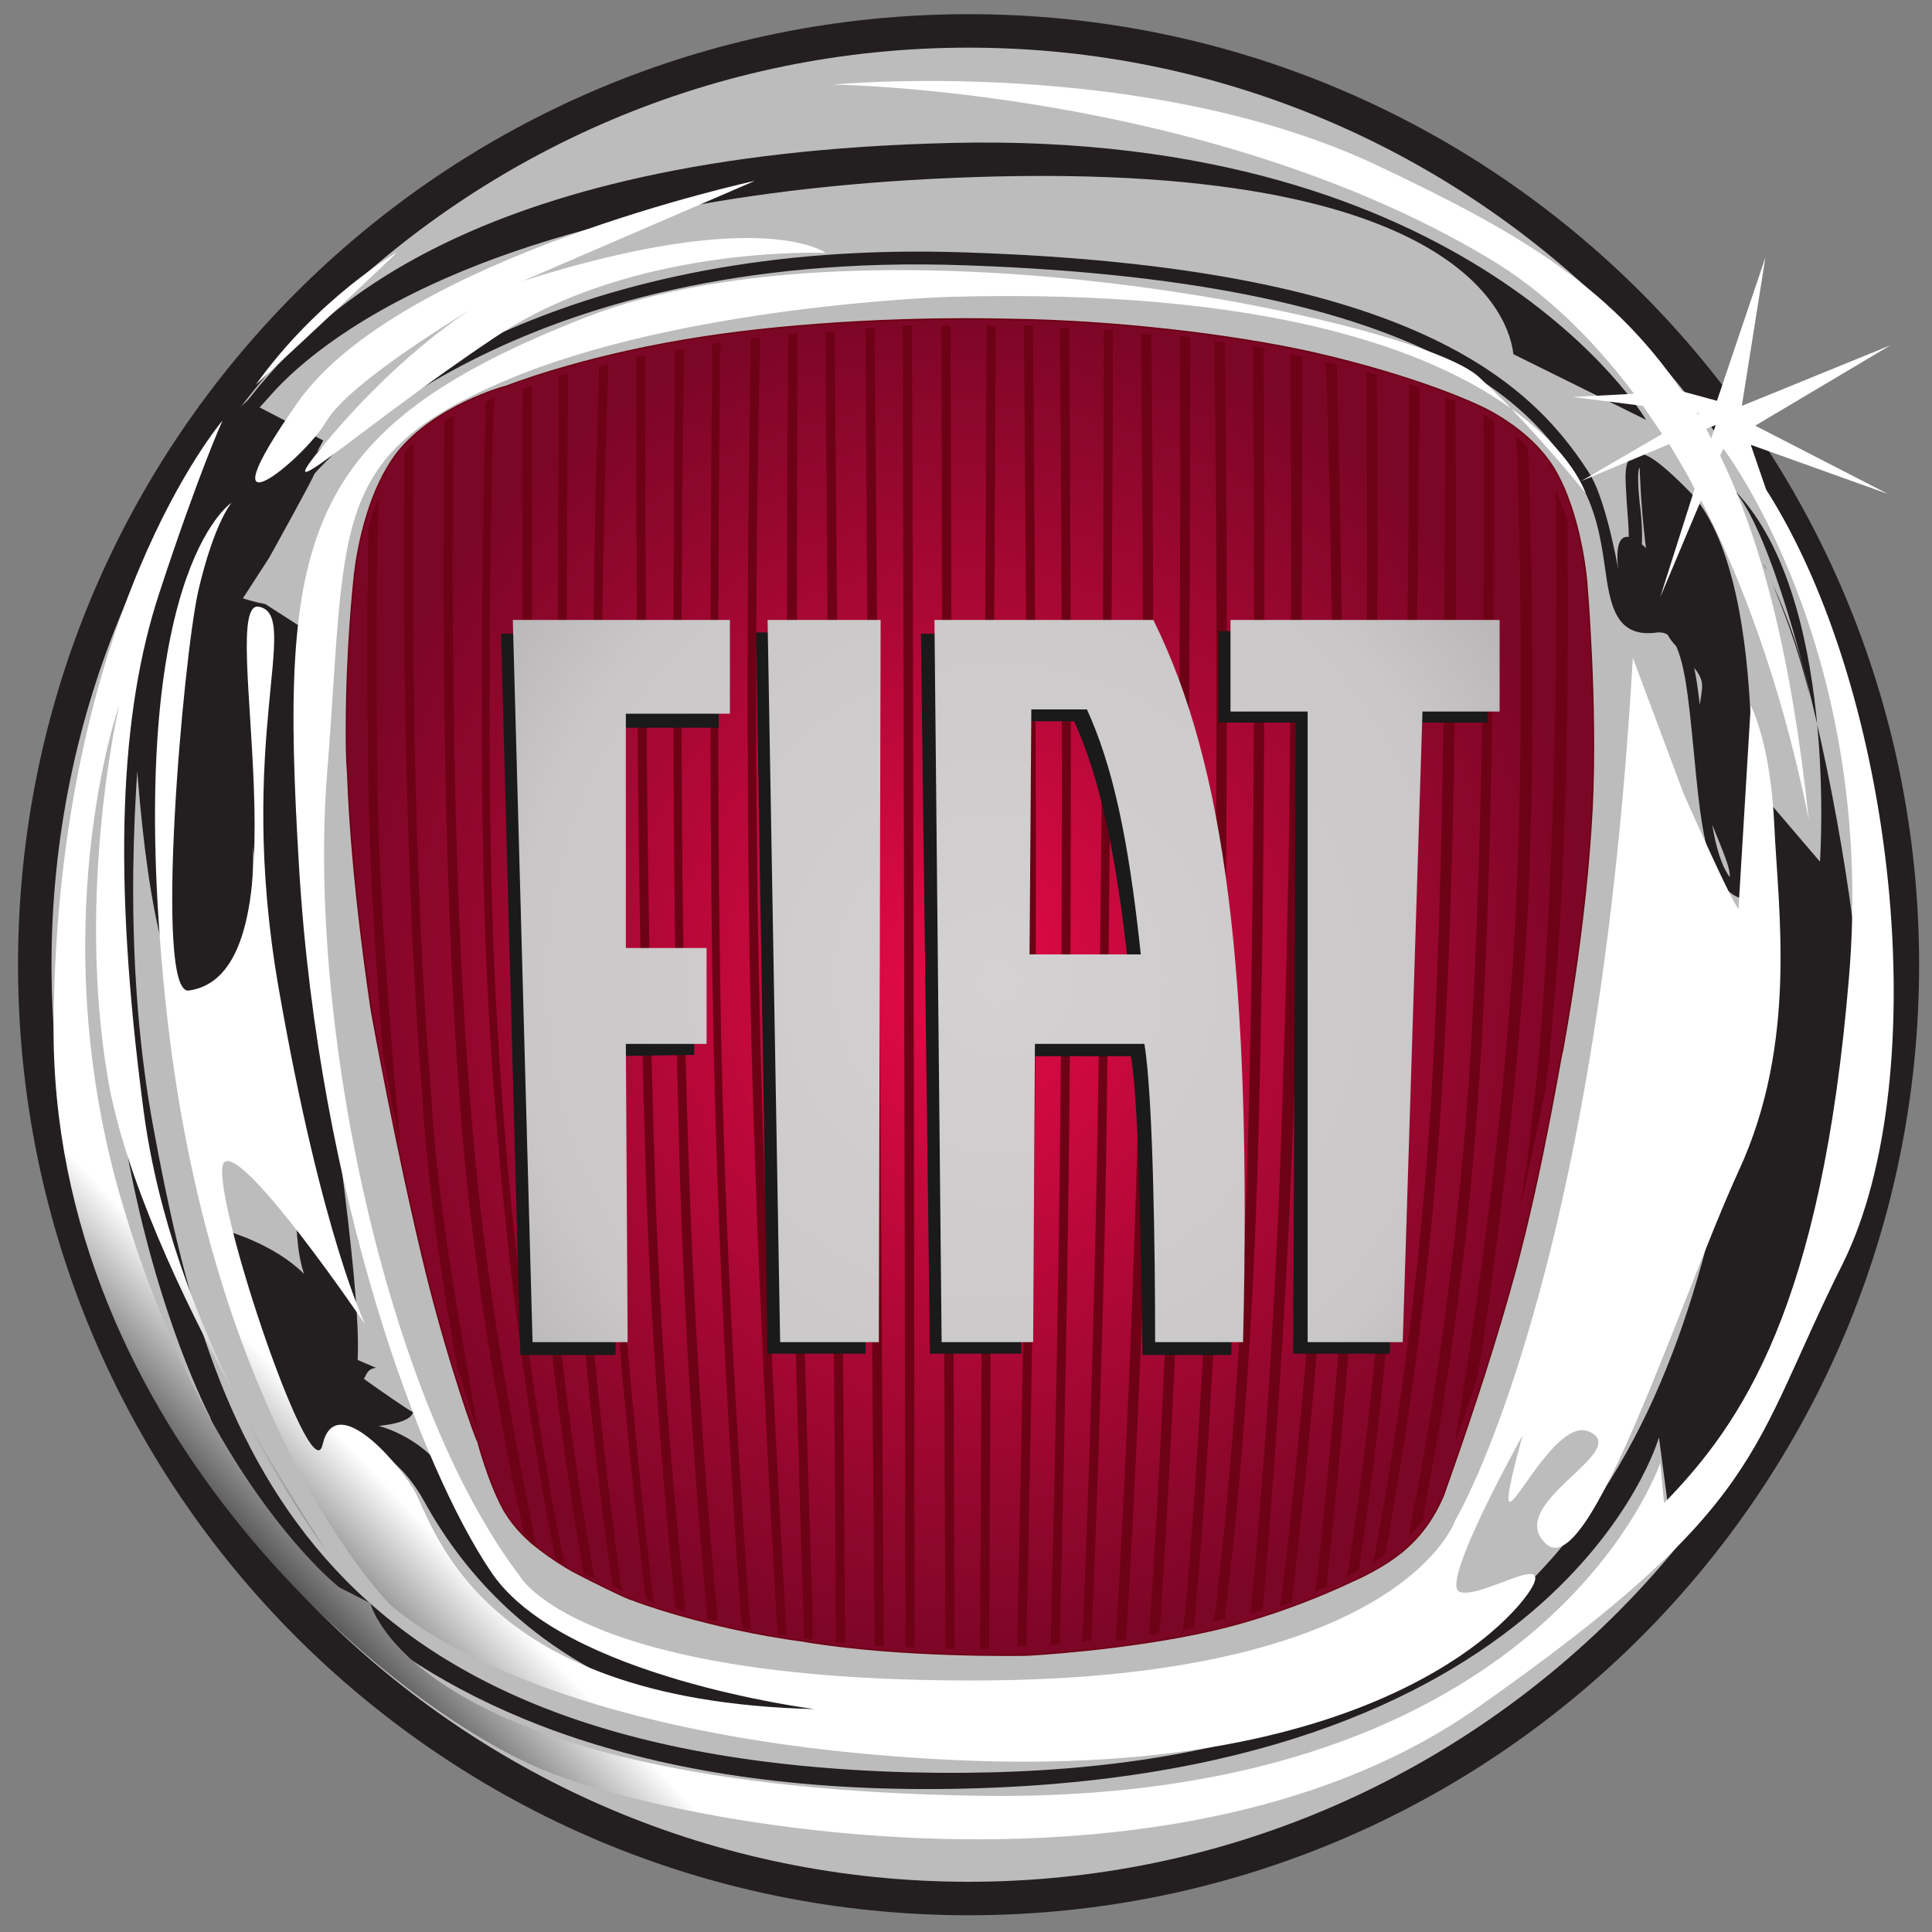 <svg id="Layer_1" xmlns="http://www.w3.org/2000/svg" xmlns:xlink="http://www.w3.org/1999/xlink" viewBox="0 0 150 150" style="enable-background:new 0 0 150 150"><rect x="0" y="0" width="150" height="150" fill="#808080" stroke="none"/><style>.st0{fill:#e92128}.st1{fill:#231f20}.st2{fill:#bdbcbc}.st3{clip-path:url(#SVGID_2_)}.st4{fill:url(#SVGID_3_)}.st5{fill:url(#SVGID_4_);stroke:#6d0115;stroke-width:.118}.st6{fill:#6d0115}.st7{fill:#1a1a1a}.st8{fill:url(#SVGID_5_)}.st9{fill:url(#SVGID_6_)}.st10{fill:url(#SVGID_7_)}.st11{fill:url(#SVGID_8_)}</style><path class="st0" d="M75.5 21.3c8.3.0 16.1 3.2 21.9 9.1 5.9 5.9 9.1 13.7 9.1 21.9s-3.2 16.1-9.1 21.9c-5.9 5.9-13.7 9.1-21.9 9.1s-16.1-3.2-21.9-9.1c-5.9-5.9-9.1-13.7-9.1-21.9s3.2-16.1 9.1-21.9C59.4 24.5 67.2 21.3 75.5 21.3M75.5 16.7c-19.7.0-35.7 16-35.7 35.7C39.8 72 55.8 88 75.5 88c19.7.0 35.7-16 35.7-35.7S95.2 16.7 75.5 16.7v0z"/><path class="st1" d="M149 74.9c0 40.8-33 73.8-73.8 73.8-40.8.0-73.8-33-73.8-73.8.0-40.8 33-73.8 73.8-73.8C116 1.1 149 34.1 149 74.9"/><path class="st2" d="M146.4 74.9c0 39.3-31.9 71.2-71.2 71.2C35.9 146.1 4 114.2 4 74.9 4 35.6 35.9 3.7 75.2 3.7 114.5 3.7 146.4 35.6 146.4 74.9"/><path class="st1" d="M17.9 39c0 .1-7.9 1.3-7.9 1.3.0.2-.4 40.6 6.8 38.6 4.7-2.2 2.2-28.6 2.2-25 0 4.9.5 13 2.4 25.8 2.1 14.3 1.2 16.1 2.2 19.2-2.3-2.3-5.9-3.3-5.9-3.3l5.1 17.3h3.8c0 0 .1-1.2.1-1.2.1.0 3.7.3 6.2 4.8 14.4 26.3 52.2 16.2 42.3 16.8l15.6-1.9c-45.7 7.8-54.3-13.2-56.6-17.5-1.4-2.1-5.6-4.3-8.2-3.1.0.0 6.3.3 6.1-1.4 2 1.9-4.9-3.1-4.9-3.1l.3 1.1c1.1.1.6-1.1 1.7-1.2l-1.4-.6c-.2-.2.8-1.4-2.6-24.4-1.9-12.6-1.5-22.5-1.5-27.4.0-4.7-.3-5.1-.3-5.1l-2.8-1.8-.5-.1c-.8-.2-1.5-.4-1.9-.6.2-.3.3-.6.3-1.2.0-.5-.1-1.2-.1-2.2-.1-1.2-.1-5.6-.2-4.1-8.9 77 3.4-8.6 1.9-7l.9-1c4.2-4.8 18.8-16.1 56.4-17 39.8-.9 40 13.6 40.1 13.8l10.3 5.1c-.1-.2-13.5-22.5-54-21.5-38.1.9-49.4 13.9-53.7 18.9l-.8 1c-1.8 1.9-3.8 1.9-3.8 4.7.0 1.5-1.7 3.5-1.6 4.7C18.9 49.2 17.2 44.9 17.9 39v0zM126.9 35.3c-.9.4-.7 1.8-.6 3.7.1 1.5.3 3.1.0 4.3l1 .3c.3-1.3.2-3.1.0-4.6-.1-1-.2-2.5.0-2.7.0.0.3 11 2.6 13.6 3.6 4.2 1.8 1.8 1.8 9 0 3.6 2.7 7.7 2.6 9.2-1.3-1.7-1.7-6-2-9.9-.4-4.5-.7-8.4-2.3-9.7 2-1.7-4.9-10.9-4.4-4.7.3 2.2-.7-4.9-2.3-7.2-4.7-7.3-14.4-15.9-48.3-17-31-1.1-46.4 11.7-50.4 15.5l.5-.9-5-2.6-1.4 15.1 2.2-3.4c0 0 3.5-6.3 3.5-6.5.5-.6 15.2-17.5 50.6-16.2 37.6 1.3 44.5 12 47.5 16.6 1.4 2.2 1.8 4.7 2.1 6.8.4 2.9.8 5.6 4.1 5.1.3.0.5.0.8.2 1.3 1 1.6 5.1 2 9 .5 5.2.9 10.1 3.3 11.3l.7.3.1-.7c.1-1 2.2-23.5-4.2-30.8C128.5 35.4 127.5 35 126.9 35.3v0zM140.5 54c-.6-3-1.6-5.9-2.9-8.7C138.3 47 139.5 49.9 140.5 54zM137.6 45.3c-.1-.3-.3-.7-.5-1C137.3 44.6 137.5 45 137.6 45.3zM134.4 37.8c8.4 8.1 6.9 29.1 6.9 29.1l-4.1-4.8v20.3l-2.8 5.7c-5 27-17 50.7-63.9 49.5-46.9-1.3-54.2-26.3-58.6-50.1-4.4-23.8 1.9-49.8 1.9-49.8C-.1 79 16.3 110 16.3 110s7.9 29.2 56.4 28.9c48.5-.3 56.1-27.3 56.1-27.3l.9 6.8c0 0 11.3-10.3 14.7-31.9C146.1 75.6 139.3 42.6 134.4 37.8v0zM137.2 44.3c-.2-.3-.3-.5-.3-.5C137 43.9 137.1 44.1 137.2 44.3"/><g transform="matrix(.495 0 0 -.495 -261.408 458.006)"><g><defs><path id="SVGID_1_" d="M811.8 796.6c.1-.5.1-1 .2-1.5C813.6 778.8 814.3 783.1 811.8 796.6zM568.2 864.9c0 0 13 12 22.2 20.8C590.4 885.7 578.1 878.7 568.2 864.9zM564.8 706.3c7.3-14.8 14.6-24.4 14.6-24.4S572.5 692.2 564.8 706.3zM805.1 848.5l-2.4 7 21.5-7.7-20.8 10.7 21.2 12.6-23.3-9.5 3.7 23.3-7.6-22.5-5.5 1.5c-11.5 17.1-27.2 25.6-47.1 35.1-36.9 17.7-86 13-86 13s58-.7 102.4-27c9.2-5.4 16.8-13 23.2-21.5l-9.6-.5 11-1.4c1-1.5 2-2.9 3-4.4l-12.7-7.4 13.8 5.8c1.4-2.3 2.8-4.6 4-7l-5.4-17 6.4 15.2c9.5-18.4 14.5-38 16.9-50.1-2.7 25.4-7.3 43.5-13.9 57.1l.5 1.1c0 0 24.1-31.5 19.7-83-4.3-51.6-16.7-69.8-29-82.4l-.6 6.3c0 0-17.9-53.5-106.7-52.2-88.8 1.3-95.6 30.2-95.6 30.2l-4.9 2.5c0 0-21 16.3-33.9 59.8-13 43.4-.6 78.6-.6 78.6s-6.8-28.9-1.8-58.5c2.6-15.3 11.7-34.7 20-49.8-6.1 12.2-12.2 28-14.4 44.8-4.9 37.1-3.7 62.3 2.5 81.1 6.2 18.9 9.9 27 9.9 27s-25.9-30.2-26.5-94.4c-.6-64.2 53.7-108.2 77.7-117.6 24.1-9.4 1e2-22 145.6 10.1 45.7 32.1 42.6 40.3 57.4 69.8C831.7 756.7 825.5 816.5 805.1 848.5v0zM794.3 860.3c0 .1-.1.2-.1.2l.5-.1L794.3 860.3zM796.5 856.5c-.3.5-.5 1-.8 1.5l1.5.6L796.5 856.5v0zM579.3 859.2c3.7 6.3 22.8 17.6 22.8 17.6s-10.5-6.3-22.2-20.1c-11.7-13.8 4.3 1.3 25.9 15.7 21.6 14.5 51.8 13.2 51.8 13.2s-9.9 7.5-47.5-4.4l36.4 15.7c0 0-55.5-12-71.6-34.6C559 839.7 575.6 852.9 579.3 859.2v0zM765.1 861.2c6.8-7.1 11.7-13.3 11.7-13.3S774.8 854.3 765.1 861.2zM554 768.7c6.8-66.7 35.2-95 35.2-95s21.6-21.4 88.8-24.5c67.2-3.1 88.8 23.3 90.7 27.7 1.8 4.4-8.6-2.5-11.7-1.3-3.1 1.3 9.9 24.5 9.9 24.5-6.8-25.2 3.7 3.8 10.5.6 6.8-3.1-13.6-11.3-6.8-17.6 6.8-6.3 21 38.4 30.2 58.5 9.3 20.1 6.2 40.9 5.6 54.1-.6 13.2-3.7 18.9-3.7 18.9l-1.9-31.5c0 0 1.2-4.4-8.6 17.6l-8 21.4c-5.6-98.1-27.8-135.2-27.8-135.2s-8-24.5-72.8-25.2c-64.8-.6-74 16.4-74 16.4-21 27.7-33.3 86.8-30.2 125.8 3.1 39 0 49.7 27.8 61.6 27.8 11.9 69.7 13.2 69.7 13.2 50.4 1.4 75.7-8.5 88.2-17.5-1.6 1.7-3.3 3.3-5 4.9-9.3 8.8-95 27-140.1 9.4-45-17.6-48.1-34.6-45-86.2 3.1-51.6 19.1-94.4 30.2-110.7 11.1-16.4 50.6-21.4 50.6-21.4-53.7 1.3-59.8 29.6-62.9 34.6-3.1 5-12.3 15.1-14.2 6.9-1.8-8.2-18.4 41.8-15.4 44.3 3.1 2.5 22.1-25.5 22.1-25.5s-6.8 13.8-13.6 52.8c-6.8 39 3.7 58.5-3.1 59.8-6.8 1.3 8.4-57.5-11-60.2-5.5-.7-.9 52 1.5 62.7 2.5 10.7 5.2 13.8 5.2 13.8S547.2 835.3 554 768.7"/></defs><clipPath id="SVGID_2_"><use xlink:href="#SVGID_1_" style="overflow:visible"/></clipPath><g class="st3"><linearGradient id="SVGID_3_" gradientUnits="userSpaceOnUse" x1="-4196.421" y1="1566.741" x2="-4162.952" y2="1598.735" gradientTransform="matrix(2.075 0 0 2.075 9247.789 -2611.971)"><stop offset="0" style="stop-color:#8c8c8c"/><stop offset=".5" style="stop-color:#464646"/><stop offset=".75" style="stop-color:#fff"/><stop offset="1" style="stop-color:#fff"/></linearGradient><path class="st4" d="M811.8 796.6C811.9 796.4 811.8 796.6 811.8 796.6zM568.2 864.9c0 0 13 12 22.2 20.8C590.4 885.7 578.1 878.7 568.2 864.9zM564.8 706.3c7.3-14.8 14.6-24.4 14.6-24.4S572.5 692.2 564.8 706.3zM805.1 848.5l-2.4 7 21.5-7.7-20.8 10.7 21.2 12.6-23.3-9.5 3.7 23.3-7.6-22.5-5.5 1.5c-11.5 17.1-27.2 25.6-47.1 35.1-36.9 17.7-86 13-86 13s58-.7 102.4-27c9.2-5.4 16.8-13 23.2-21.5l-9.6-.5 11-1.4c1-1.5 2-2.9 3-4.4l-12.7-7.4 13.8 5.8c1.4-2.3 2.8-4.6 4-7l-5.4-17 6.4 15.2c9.5-18.4 14.5-38 16.9-50.1-2.7 25.4-7.3 43.5-13.9 57.1l.5 1.1c0 0 24.1-31.5 19.7-83-4.3-51.6-16.7-69.8-29-82.4l-.6 6.3c0 0-17.9-53.5-106.7-52.2-88.8 1.3-95.6 30.2-95.6 30.2l-4.9 2.5c0 0-21 16.3-33.9 59.8-13 43.4-.6 78.6-.6 78.6s-6.8-28.9-1.8-58.5c2.6-15.3 11.7-34.7 20-49.8-6.1 12.2-12.2 28-14.4 44.8-4.9 37.1-3.7 62.3 2.5 81.1 6.2 18.9 9.9 27 9.9 27s-25.9-30.2-26.5-94.4c-.6-64.2 53.7-108.2 77.7-117.6 24.1-9.4 1e2-22 145.6 10.1 45.7 32.1 42.6 40.3 57.4 69.8C831.7 756.7 825.5 816.5 805.1 848.5v0zM794.3 860.3c0 .1-.1.2-.1.2l.5-.1L794.3 860.3zM796.5 856.5c-.3.5-.5 1-.8 1.5l1.5.6L796.5 856.5v0zM579.3 859.2c3.7 6.3 22.8 17.6 22.8 17.6s-10.5-6.3-22.2-20.1c-11.7-13.8 4.3 1.3 25.9 15.7 21.6 14.5 51.8 13.2 51.8 13.2s-9.9 7.5-47.5-4.4l36.4 15.7c0 0-55.5-12-71.6-34.6C559 839.7 575.6 852.9 579.3 859.2v0zM765.1 861.2c6.8-7.1 11.7-13.3 11.7-13.3S774.8 854.3 765.1 861.2zM554 768.7c6.8-66.7 35.2-95 35.2-95s21.6-21.4 88.8-24.5c67.2-3.1 88.8 23.3 90.7 27.7 1.8 4.4-8.6-2.5-11.7-1.3-3.1 1.3 9.9 24.5 9.9 24.5-6.8-25.2 3.7 3.8 10.5.6 6.8-3.1-13.6-11.3-6.8-17.6 6.8-6.3 21 38.4 30.2 58.5 9.3 20.1 6.2 40.9 5.6 54.1-.6 13.2-3.7 18.9-3.7 18.9l-1.9-31.5c0 0 1.2-4.4-8.6 17.6l-8 21.4c-5.6-98.1-27.8-135.2-27.8-135.2s-8-24.5-72.8-25.2c-64.8-.6-74 16.4-74 16.4-21 27.7-33.3 86.8-30.2 125.8 3.1 39 0 49.7 27.8 61.6 27.8 11.9 69.7 13.2 69.7 13.2 50.4 1.4 75.7-8.5 88.2-17.5-1.6 1.7-3.3 3.3-5 4.9-9.3 8.8-95 27-140.1 9.4-45-17.6-48.1-34.6-45-86.2 3.1-51.6 19.1-94.4 30.2-110.7 11.1-16.4 50.6-21.4 50.6-21.4-53.7 1.3-59.8 29.6-62.9 34.6-3.1 5-12.3 15.1-14.2 6.9-1.8-8.2-18.4 41.8-15.4 44.3 3.1 2.5 22.1-25.5 22.1-25.5s-6.8 13.8-13.6 52.8c-6.8 39 3.7 58.5-3.1 59.8-6.8 1.3 8.4-57.5-11-60.2-5.5-.7-.9 52 1.5 62.7 2.5 10.7 5.2 13.8 5.2 13.8S547.2 835.3 554 768.7"/></g></g></g><radialGradient id="SVGID_4_" cx="-2217.433" cy="-507.531" r="5.785" gradientTransform="matrix(8.475 0 0 9.059 18867.016 4674.068)" gradientUnits="userSpaceOnUse"><stop offset="0" style="stop-color:#e60a47"/><stop offset="1" style="stop-color:#7c0626"/></radialGradient><path class="st5" d="M79.7 128.5c.1.0 7.7-.4 14.3-1.9 5.8-1.3 10.9-3.8 10.9-3.8v0 0c0 0 2.9-1.2 4.6-2.9 1.8-1.7 2.6-3.9 2.6-3.9.0-.1 3.1-8.4 5.5-17.2 2.2-8.1 3.6-17.1 3.7-17.2.0-.1 1.8-9.2 2.3-18.8.4-8.1-.4-17.3-.4-17.4.0-.1-.4-5.5-2.6-9.1-2-3.2-5.8-4.8-5.8-4.8v0 0c0 0-4.5-2.2-12.8-4.1-6.7-1.5-15.9-2.5-23.6-2.6-8.8-.2-18.2.4-25.2 1.6-8.4 1.4-13.9 3.6-13.9 3.6v0 0c-.1.0-5.5 1.5-8.4 5.1-2.9 3.7-3.4 9.8-3.4 9.8v0c0 .1-.6 5.3-.6 11.7.0 1.1.0 2.3.1 3.5.3 8.5 1.8 18 1.8 18.1.0.1 2 11.2 4.3 20.6 1.7 6.9 3.9 13.1 4 13.1v0 0c0 0 .8 3.1 2 5.3 1.1 1.9 2.7 3 2.7 3v0 0c0 0 1.1.9 2.7 1.8 1.9 1 4.4 2.2 4.6 2.2.2.1 5.8 2.2 13.2 3.2C69.9 128.7 79.6 128.5 79.7 128.5z"/><path class="st6" d="M46.2 122.6c-.3-.2-.5-.2-.5-.2.0.0-.1-.1-.3-.1l-.1-.3c-1.3-7.3-3.3-20.7-4-37-.8-19.2-.8-42.6-.7-54v-.8c.2-.1.5-.2.7-.2v.8C41.3 42 41.2 65.6 42 84.9c.7 16.6 2.8 30.1 4.1 37.3L46.2 122.6v0z"/><path class="st6" d="M48.4 123.5c-.3-.1-.5-.2-.8-.3l-.1-.5c-1-6.9-2.7-20.9-3.5-38.9-.9-19.1-.7-43.1-.6-54v-.6c.2-.1.5-.1.7-.2v.7c-.1 10.8-.3 34.9.6 54.1.8 18.4 2.6 32.6 3.5 39.3L48.4 123.5zM64.8 26.3c.2 21.1.7 82.1.8 99.8v1.5c-.2.0-.5-.1-.7-.1v-1.4c-.1-17.7-.7-78.5-.8-99.7v-.6c.2.0.5.0.7-.1V26.3zM73.8 26l.3 100.6v1.4c-.2.0-.5.0-.7.0v-1.6c-.1-21-.3-82.4-.3-100.6v-.5h.7V26v0zM77.3 26.1l-.5 100.5v1.4c-.2.0-.5.0-.7.0v-1.1c.1-17.8.4-80.3.5-100.9v-.7c.2.0.5.0.7.0V26.1zM86.7 126.2c.5-8.3 1.4-25.8 1.8-45.6.4-20.2.2-43.2.1-54v-.7c.3.0.6.1.8.1v.9c.1 10.9.3 33.7-.1 53.8-.4 19.7-1.3 37.1-1.8 45.4l-.1 1.2c-.3.0-.5.1-.8.1L86.7 126.2zM110.5 118c-.3.4-.7.9-1.1 1.3l.3-1.8c1.5-7.5 3.3-19.2 4.3-32.9 1.1-16.3 1.3-38.5 1.2-51.2v-1.2c.3.2.5.3.8.5v1.6c0 12.8-.1 34.4-1.2 50.3-.9 13.4-2.7 24.9-4.2 32.5L110.5 118zM118.5 90.7c.7-5.2 1.2-10.5 1.5-15.8.8-12.4.9-26.5.8-35.4v-1.5c.3.8.6 1.6.9 2.4v1.4c.1 9 0 21.8-.8 33.2-.2 2.3-.4 4.7-.6 7l-.3 2.5c-.6 3.1-1.3 6.2-2 9.3L118.5 90.7v0z"/><path class="st6" d="M107.5 120.7c-.3.2-.6.4-.9.6l.3-1.4c1.4-7.7 3.6-21.6 4.4-37.8.9-17.8.9-38.9.9-49.8v-1.5c.2.1.5.2.8.3v1.4c.1 10.9.1 31.9-.9 49.6-.8 15.7-2.9 29.4-4.3 37.2L107.5 120.7v0zM97.2 124.2c.7-7.2 1.9-22 2.4-39.8.7-20.1.7-43.8.6-55.3v-1.6c.3.1.6.1.9.2v1.6c0 11.5.0 35.2-.6 55.2-.6 17.7-1.8 32.5-2.4 39.7L98 125c-.3.1-.6.2-.9.3L97.2 124.2zM94.4 124.9c.7-6.1 1.9-17.8 2.4-33.2.7-22.3.6-50.4.5-63.4v-1.4c.3.0.6.1.8.1v1.5c.1 13.1.2 41-.5 63.2-.5 15.1-1.6 26.7-2.4 32.9l-.1 1.1c-.3.1-.6.1-.9.2L94.4 124.9v0zM92 125.4c.6-6.4 1.5-19.1 2-34.6.6-21.6.5-49 .3-63.3v-1c.3.0.6.1.8.1v1.4c.2 14.4.3 41.4-.3 62.9-.5 15.2-1.4 27.8-2 34.3l-.1 1.2c-.3.1-.6.1-.9.2L92 125.4v0zM89.3 125.9c.5-7.5 1.4-23.2 1.8-40 .5-22.3.6-47.3.5-58.9v-.9c.3.0.6.1.8.1v1c0 11.8.0 36.5-.5 58.8-.4 16.6-1.3 32.1-1.8 39.7l-.1 1.1c-.3.1-.5.1-.8.1L89.3 125.9v0zM86.4 26.6c0 11.9-.2 39-.5 62.1-.2 12.4-.6 24.8-1.1 37.2l-.1 1.5c-.2.0-.5.0-.7.1l.1-1.3c.3-7.2.8-21.3 1.1-37.5.4-23.2.5-50.5.5-62.3v-.8c.2.0.5.0.7.0V26.6v0zM83 26.1c.1 10.5.2 31.2.1 50.6-.1 21-.6 41.1-.8 49.8v1.2c-.2.0-.5.0-.7.0v-1c.2-8.5.7-28.8.8-50 .1-19.3.0-39.8-.1-50.4v-.8c.2.0.5.0.7.0V26.1v0zM80.2 26c.1 12.1.3 33.7.2 54.1-.1 19-.5 37.2-.7 46.7v1H79v-1.2c.2-9.5.6-27.6.7-46.5.1-20.3-.1-41.8-.2-53.9v-.9h.7V26v0zM55.6 125.9c-.2-.1-.5-.1-.7-.2v-.5c-.6-6.3-1.8-20.5-2.2-37.2-.6-21.3-.4-47.8-.3-60.3v-.5c.2.0.5-.1.7-.1v.6c-.2 12.5-.4 39.1.3 60.4.5 16.9 1.7 31.2 2.3 37.4L55.6 125.9v0zM50.9 124.5c-.3-.1-.5-.2-.7-.3l-.1-.5c-1.1-8.9-3.1-28.1-3.8-48.4-.6-17.2-.1-36.5.2-46.1v-.7c.2-.1.5-.1.7-.2v.6c-.3 9.6-.8 29-.3 46.4.7 20.6 2.8 40.1 3.8 48.8L50.9 124.5v0zM31.1 89c-.9-4.1-1.3-7.2-1.4-7.2L29.6 80c-.5-6.2-.9-13.1-1-19.1-.1-7-.1-14 0-19.2V41c.2-.8.5-1.6.8-2.4l-.1 3.7c-.1 5.2-.1 11.9.0 18.6.1 7.5.8 16.6 1.4 23.8L31.1 89v0zM37.1 111.1c-.5-1.4-1-3.1-1.6-4.9l-.4-2.4c-1.1-6.4-2-13.2-2.3-18.5-1.4-17.4-1.5-37.5-1.4-48.2v-2c.2-.2.4-.5.7-.7v1.9C32 46.8 32 67.4 33.5 85.3c.3 6.1 1.6 14.4 2.9 21.6L37.1 111.1zM40.6 114.8c-1.4-7.1-3.2-17.5-4.1-29.4C35 67 35.1 45.2 35.2 34.5v-2.2c-.2.1-.4.2-.7.4v1.9c-.1 10.8-.2 32.5 1.2 51 .9 11.9 2.7 22.2 4.1 29.3l.9 4.2c.2.2.3.3.5.5.1.1.3.2.4.4L40.6 114.8v0zM53.2 124.8c-.6-5.8-1.8-17.6-2.3-31.8-.8-23.4-.8-52.6-.8-64.8v-.6c-.2.0-.5.1-.7.1v.5c0 12.2.0 41.3.8 64.7.5 13.9 1.6 25.5 2.2 31.5l.1.5c.2.1.5.2.7.2L53.2 124.8v0z"/><path class="st6" d="M38.4 30.9c-.3.1-.5.2-.7.3v1C37.4 43.2 37.1 65 38 79.4c1.2 20.4 3.8 34.8 5 41l.1.6c.3.2.6.3.8.5l-.2-.7c-1.2-5.9-3.9-20.5-5.1-41.4-.9-14.4-.6-36.5-.3-47.3L38.4 30.9M56 26.6l-.7.1v.6c-.1 11.4-.3 33.9.1 53.6.4 18.7 1.5 35.8 2.1 44.3l.1 1.2c.2.0.5.1.7.1l-.1-1c-.6-8.3-1.8-25.6-2.2-44.6-.4-19.7-.2-42.3-.1-53.6L56 26.6v0zM59 26.2c-.2.0-.5.1-.7.1v.6c-.2 9.3-.4 28.5-.1 47.6.4 21.7 1.6 42.3 2.1 51.3l.1 1.1c.2.0.5.1.7.1l-.1-1.2c-.5-9-1.7-29.5-2.1-51.3-.4-19.1-.1-38.4.1-47.6V26.2v0zM61.9 25.9c-.2.0-.5.0-.7.1v.6c-.1 10-.2 30.9.1 51.2.2 19.7.8 39.2 1.1 48.1v1.3c.2.0.5.1.7.1v-1.4c-.3-8.9-.9-28.4-1.1-48.1-.2-20.4-.1-41.4-.1-51.3V25.9v0zM67.9 25.5c-.2.0-.5.0-.7.0v.4c.1 18.3.5 80.5.7 100.7v1.2c.2.0.5.0.7.1v-1.2c-.1-20.1-.5-82.5-.7-100.8V25.5v0zM70.8 25.3c-.2.0-.5.0-.7.0v.7l.2 100.2v1.7c.2.0.3.0.4.0.0.0.1.0.3.0v-1.7c0-18.7-.1-80.9-.2-100.2V25.3v0zM99.6 123.3c1-8.5 2.8-26 3.6-47 .6-15.6.1-36.6-.2-47.1l-.1-1.1c.3.1.6.1.9.2v1.2c.3 10.6.7 31.4.2 46.9-.8 21-2.6 38.5-3.6 47l-.1 1c-.3.1-.6.2-.9.3L99.6 123.3v0z"/><path class="st6" d="M103.1 122.1c.8-7.4 2.2-22 3.1-40.1.8-17.5.8-40 .7-52v-.9c-.3-.1-.6-.2-.8-.2v1c.1 11.9.1 34.5-.7 52-.9 18.4-2.3 33.1-3.1 40.4l-.2 1.3c.3-.1.5-.3.9-.4L103.1 122.1v0zM105.7 120.5c1-6.6 2.3-17.4 3.1-31.2 1.1-20.5 1.3-46.7 1.4-58.4v-.8c-.2-.1-.5-.2-.8-.3v.8c0 11.6-.2 37.9-1.4 58.6-.8 14.3-2.2 25.4-3.2 31.9l-.2 1.3c.3-.2.6-.3.9-.5L105.7 120.5v0zM113 111.9c0 0 .8-2.1 1.7-5l.4-2.3c1.1-7.6 2.3-17.1 3.1-27.5 1.1-13.7.8-30.4.5-40.5l-.1-1.9c-.3-.3-.6-.6-.9-.8l.1 1.5c.3 9.9.6 27.4-.5 41.6-.9 12-2.4 22.9-3.7 31L113 111.9v0z"/><g><g><path class="st7" d="M53.9 81.9v-7.2h-6.2V56.5h8.1v-7.3H38.9l1.5 56h7.4l-.2-23.2L53.9 81.9zM58.7 49.1l.9 56h7.6l.2-56H58.7zM107.9 105.1l1.6-49h6v-7.1H94.6v7.1h6l-.2 49H107.9zM79 75l.1-19h4.3c1.9 4.2 3.2 9.8 4.2 19H79v0zM72.2 105.1h7.1V82h8.5c.7 4.1.8 16.7.9 23.2h6.9c.6-28.6-1.4-44.8-6.9-56H71.5L72.2 105.1v0z"/></g><g transform="matrix(1.393 0 0 1.654 79.237 96.43)"><radialGradient id="SVGID_5_" cx="-1309.916" cy="-215.647" r="3.247" gradientTransform="matrix(16.452 0 0 14.274 21549.398 3065.978)" gradientUnits="userSpaceOnUse"><stop offset="0" style="stop-color:#d3d1d2"/><stop offset=".5" style="stop-color:#c9c7c8"/><stop offset="1" style="stop-color:#8d8b8c"/></radialGradient><path class="st8" d="M-17.5-13.8H-22v-11h5.8v-4.4h-12.1l1.1 33.9h5.3l-.1-14h4.5V-13.8z"/><radialGradient id="SVGID_6_" cx="-1309.916" cy="-215.647" r="3.247" gradientTransform="matrix(16.452 0 0 14.274 21549.398 3065.978)" gradientUnits="userSpaceOnUse"><stop offset="0" style="stop-color:#d3d1d2"/><stop offset=".5" style="stop-color:#c9c7c8"/><stop offset="1" style="stop-color:#8d8b8c"/></radialGradient><path class="st9" d="M-7.8-29.2h-6.3l.7 33.9h5.5L-7.8-29.2z"/><radialGradient id="SVGID_7_" cx="-1309.916" cy="-215.647" r="3.247" gradientTransform="matrix(16.452 0 0 14.274 21549.398 3065.978)" gradientUnits="userSpaceOnUse"><stop offset="0" style="stop-color:#d3d1d2"/><stop offset=".5" style="stop-color:#c9c7c8"/><stop offset="1" style="stop-color:#8d8b8c"/></radialGradient><path class="st10" d="M16 4.7h5.3l1.1-29.6h4.3v-4.3h-15v4.3h4.3L16 4.7z"/><radialGradient id="SVGID_8_" cx="-1309.916" cy="-215.647" r="3.247" gradientTransform="matrix(16.452 0 0 14.274 21549.398 3065.978)" gradientUnits="userSpaceOnUse"><stop offset="0" style="stop-color:#d3d1d2"/><stop offset=".5" style="stop-color:#c9c7c8"/><stop offset="1" style="stop-color:#8d8b8c"/></radialGradient><path class="st11" d="M.5-13.5.6-25h3.1c1.4 2.6 2.3 5.9 3 11.5H.5zM-4.4 4.7h5.1l.1-14h6.1c.5 2.5.6 10.1.6 14h4.9c.5-17.3-1-27.1-5-33.9H-4.8L-4.4 4.7z"/></g></g></svg>